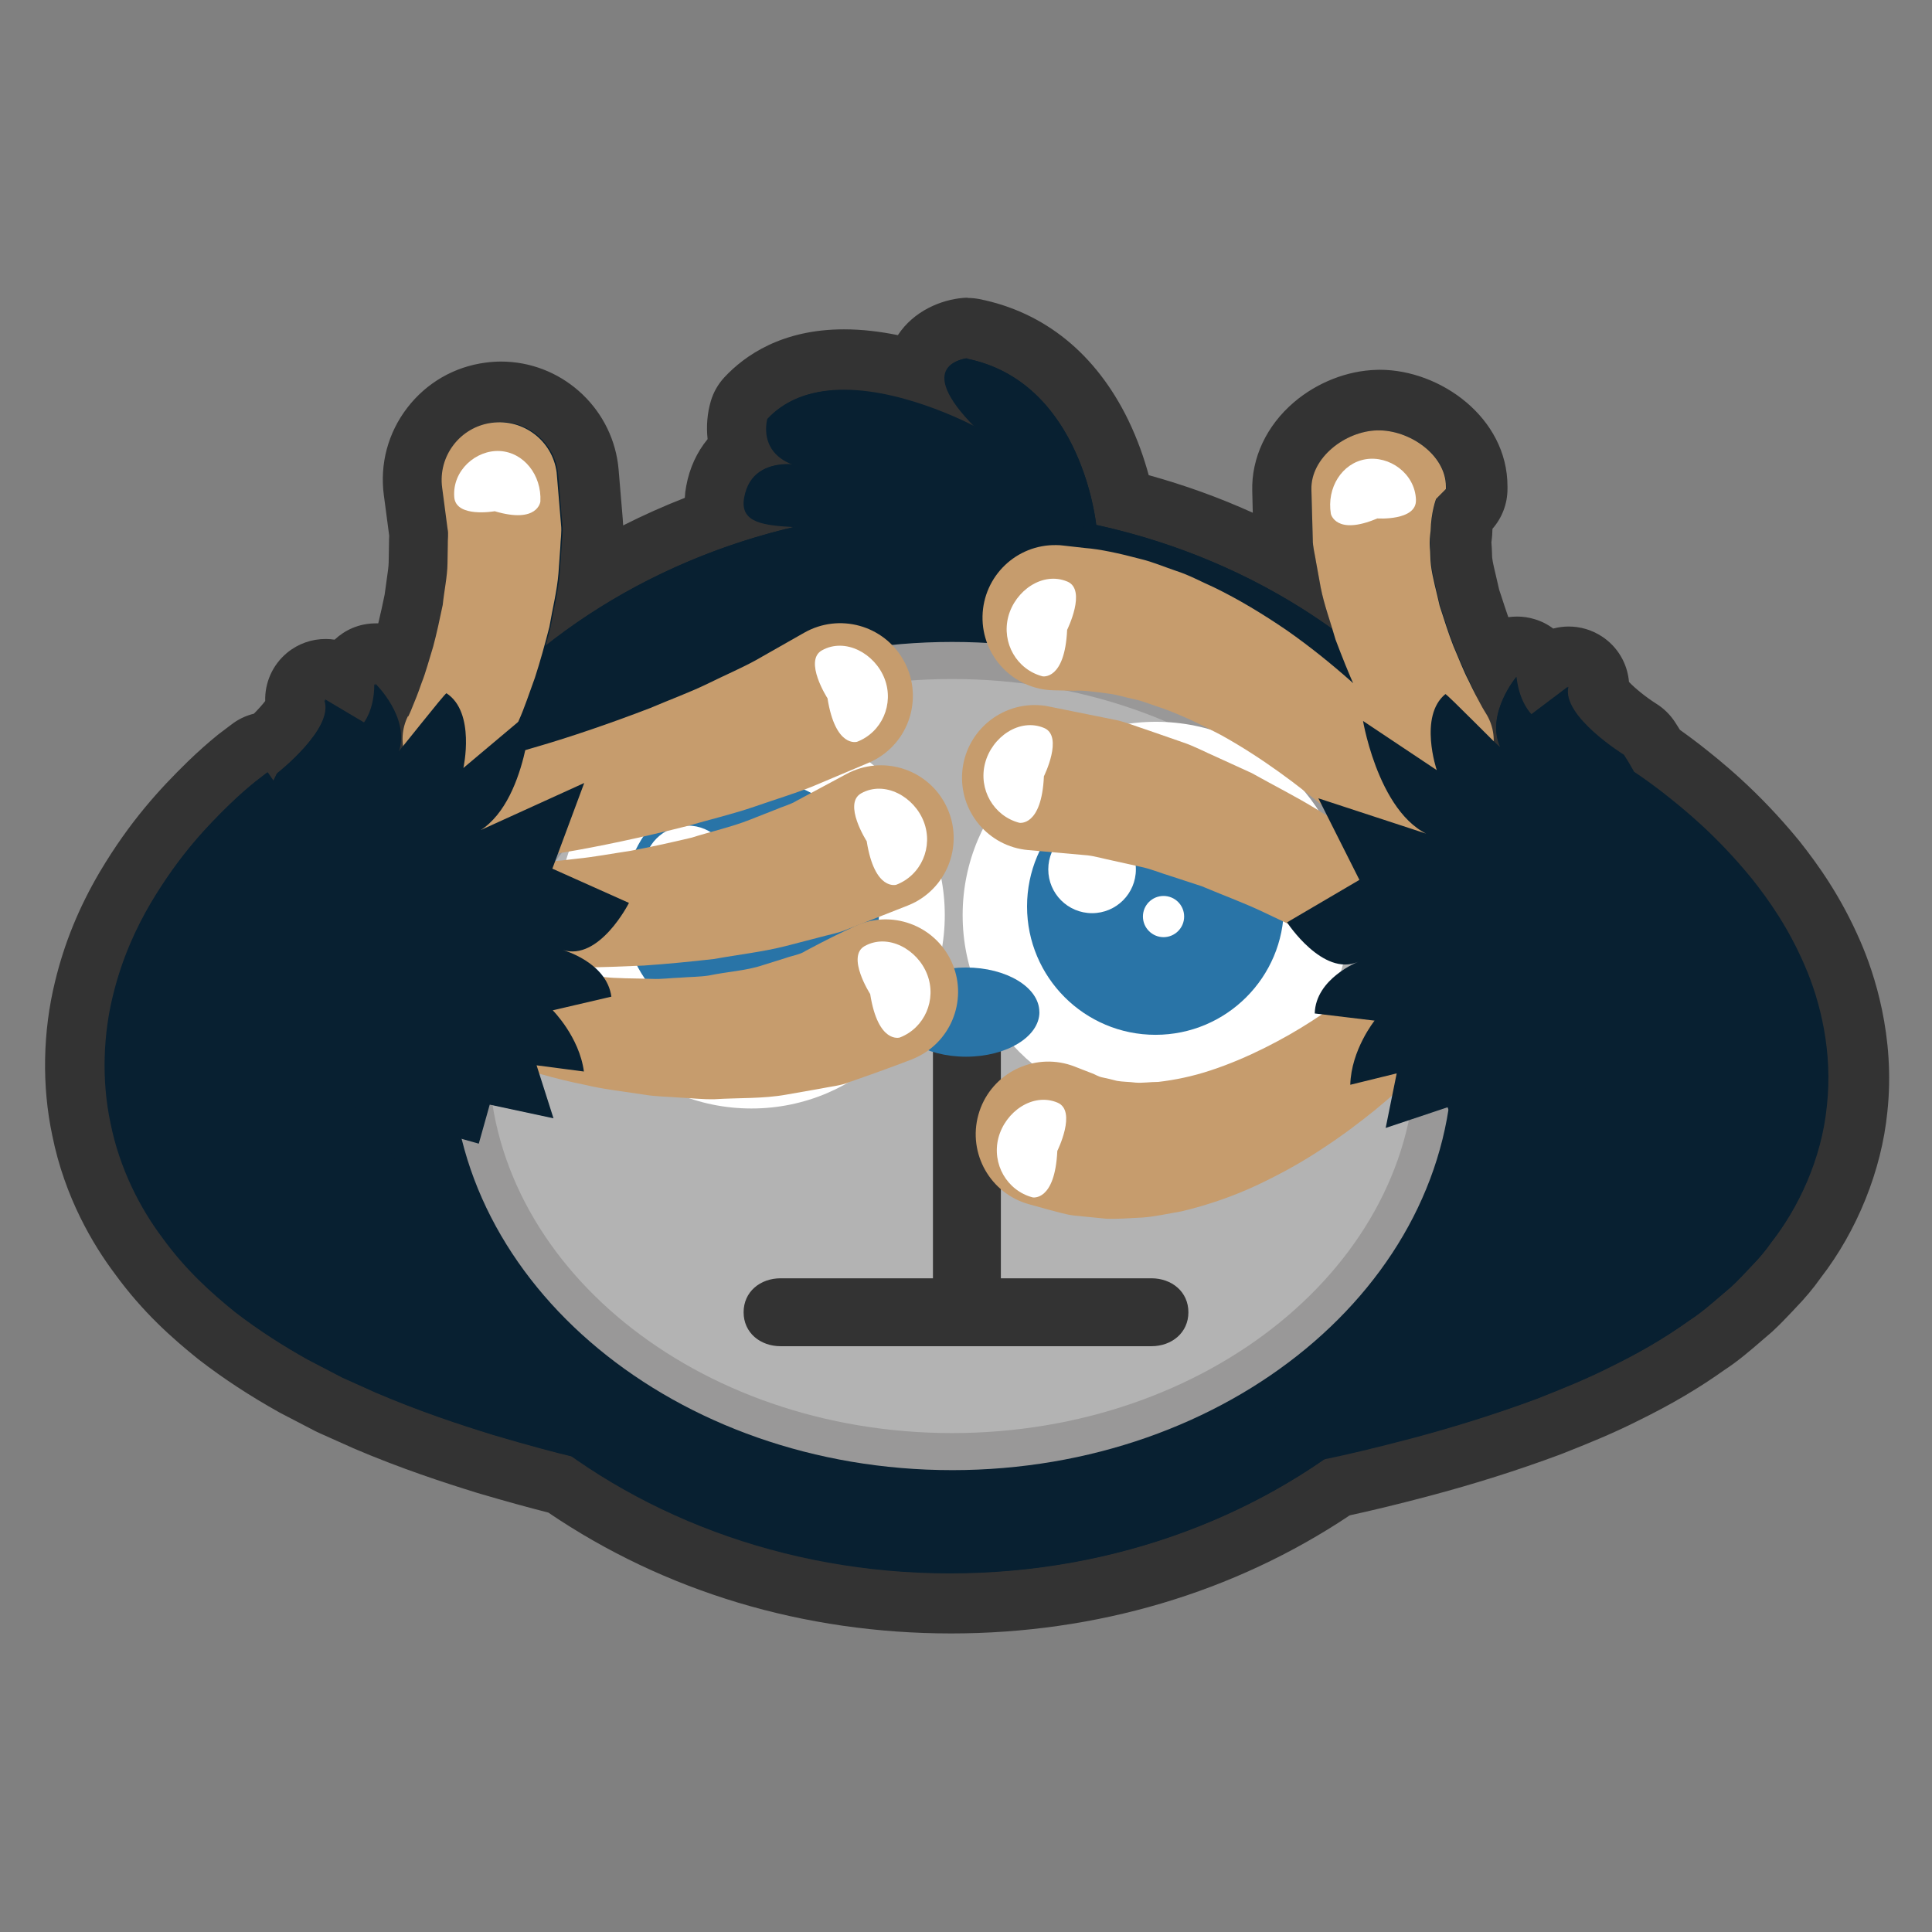 <svg xmlns="http://www.w3.org/2000/svg" width="256" height="256" viewBox="0 0 256 256"><rect x="0" y="0" width="256" height="256" fill="#808080" stroke="none"/><path fill="#082031" d="M125.875 212.482c-18.947 0-36.81-5.438-51.715-15.735-2.574-.63-5.975-1.563-9.905-2.718-4.23-1.3-9.833-3.12-16.055-5.78l-4.497-2.01c-.074-.03-.146-.07-.218-.11-1.516-.79-4.682-2.44-4.718-2.46-3.728-2.09-7.032-4.25-10.1-6.62-3.25-2.62-6.963-5.88-10.405-10.63-3.69-4.89-6.4-10.86-7.58-16.75-1.273-5.94-1.152-12.59.353-18.68 1.125-4.65 2.908-9.02 5.448-13.35 4.327-7.28 8.678-11.54 11.016-13.83 1.31-1.27 2.56-2.37 3.72-3.31l1.67-1.3c.68-.53 1.52-.82 2.37-.83 1.87-1.69 3.52-3.69 3.78-4.64-.4-1.5.11-3.12 1.32-4.12.73-.61 1.63-.92 2.54-.92.7 0 1.41.18 2.04.56l.74.44c.29-1.22 1.14-2.25 2.32-2.75.5-.22 1.03-.32 1.56-.32 1.02 0 2.02.39 2.78 1.12l.16.16c.19-.58.38-1.22.57-1.88.14-.49.29-.99.45-1.49.42-1.58.8-3.34 1.16-5.05.07-.69.17-1.38.27-2.07.15-1.04.3-2.03.31-2.82l.04-2.38c-.01-.35 0-.71.02-1.06.01-.12.02-.24.02-.36-.02-.08-.03-.15-.04-.23l-.72-5.47c-.41-3.09.41-6.15 2.3-8.62s4.64-4.06 7.73-4.46c.5-.07 1.02-.1 1.53-.1 5.81 0 10.78 4.35 11.54 10.12l.06.55.54 6.49c.11 1.02.04 1.91-.02 2.69-.03.29-.05.59-.06.9 0 .05-.25 3.56-.25 3.56-.01.14-.03.28-.04.43 5.26-3.22 10.93-5.91 16.87-8-.29-.94-.41-2.1-.16-3.5.44-2.42 1.57-4.35 3.24-5.66-.58-1.87-.5-3.78-.07-5.21.18-.59.49-1.13.91-1.58 3.14-3.36 7.48-5.07 12.9-5.07 3.27 0 6.59.64 9.54 1.49.06-.43.17-.85.33-1.27 1.07-2.94 4.02-4.2 6.22-4.39.11-.01.22-.02.33-.02.26 0 .52.03.78.08 12.64 2.53 18.22 14.37 19.92 22.68 7.58 1.9 14.89 4.77 21.61 8.47-.03-.19-.07-.37-.1-.55-.15-.78-.33-1.66-.33-2.69l-.17-6.52c-.09-3.15 1.42-6.29 4.13-8.61 2.39-2.04 5.48-3.26 8.47-3.34h.32c6.1 0 12.91 4.7 12.91 11.45v.33c0 1.05-.42 2.06-1.16 2.81l-.59.59c-.11.51-.25 1.28-.27 2.22l-.03.42c-.05.37-.12.89-.1 1.24.06.52.07.99.08 1.42.01.28.01.57.05.87.11.92.37 1.98.64 3.11.13.57.27 1.14.4 1.72l.32.98c.45 1.38.87 2.69 1.34 3.89.23.53.45 1.06.67 1.58.24.57.47 1.13.69 1.63l.13-.16c.77-.93 1.9-1.45 3.08-1.45.38 0 .77.06 1.15.17 1.23.37 2.19 1.3 2.61 2.48l.68-.52c.71-.54 1.56-.81 2.41-.81.76 0 1.52.22 2.19.65 1.31.86 2 2.41 1.76 3.94.44 1.1 3.07 3.51 5.5 5.02.5.31.93.73 1.26 1.23.33.51.65 1.04.99 1.63.98.67 2.03 1.44 3.16 2.31 3.56 2.8 7.71 6.24 12.49 12.07 2.27 2.87 5.14 6.82 7.57 12.43 1.65 3.79 4.28 11.52 3.26 20.68-.69 6.95-3.62 14.23-8.07 19.95-.89 1.26-1.88 2.44-3.01 3.59l-.37.39c-.81.86-1.64 1.74-2.51 2.54-.04.04-.9.77-1.29 1.1-1.48 1.27-3.02 2.6-4.59 3.61-3.32 2.37-6.8 4.42-10.93 6.44-3.37 1.7-6.58 2.98-9.68 4.21l-.31.12c-5.6 2.08-11.17 3.84-17.12 5.42-4.18 1.1-8.04 2.04-11 2.65-14.81 10.09-32.51 15.41-51.24 15.41z"/><path fill="#333" d="M128.072 47.518c14.834 2.967 17.05 20.845 17.183 22.038C156.9 72.1 167.54 76.876 176.55 83.35c-.573-1.854-1.185-3.666-1.54-5.507-.21-1.16-.418-2.282-.61-3.346-.153-1.077-.45-2.035-.44-3.038-.105-3.95-.172-6.58-.172-6.58-.115-4.22 4.486-7.74 8.707-7.85.07-.01.144-.01.216-.01 4.18 0 8.91 3.29 8.91 7.44v.33l-1.29 1.3s-.66 1.69-.71 4.23c-.08.62-.17 1.38-.1 2.14.1.77.04 1.58.15 2.42.22 1.69.76 3.52 1.15 5.36.6 1.82 1.17 3.66 1.83 5.36.74 1.68 1.34 3.29 2.03 4.59.65 1.36 1.04 2.37 1.42 3.04.34.65.56 1.21.56 1.21 1 1.17 1.24 2.48 1.22 3.77.48.47.87.78.9.78h.04c-2-4.36 2.12-9.31 2.12-9.31.38 3.48 2.02 4.98 2.02 4.98l4.86-3.66c-.92 3.89 7.36 9.01 7.36 9.01.49.75.93 1.5 1.35 2.26.03.02.05.03.08.05.94.63 2.16 1.49 3.67 2.65 2.99 2.35 7.11 5.68 11.83 11.43 2.33 2.94 4.86 6.54 7 11.48 2.12 4.85 3.75 11.54 2.96 18.66-.7 7.14-3.86 13.6-7.3 18-.86 1.24-1.75 2.27-2.65 3.18-.88.94-1.81 1.95-2.72 2.78-1.77 1.49-3.67 3.24-5.42 4.36-3.59 2.57-7.08 4.52-10.44 6.16-3.37 1.71-6.59 2.98-9.71 4.22-6.18 2.29-11.85 3.99-16.66 5.26-4.8 1.27-8.78 2.2-11.55 2.76l-.02.01c-13.65 9.48-30.88 15.16-49.63 15.16-18.93 0-36.33-5.79-50.04-15.45-2.57-.61-6.15-1.58-10.44-2.84-4.51-1.39-9.81-3.14-15.61-5.62l-4.44-1.99c-1.52-.8-3.06-1.6-4.61-2.4-3.12-1.75-6.35-3.78-9.61-6.29-3.25-2.63-6.57-5.63-9.6-9.82-3.01-3.99-5.71-9.28-6.89-15.19-1.26-5.86-.92-11.96.31-16.93 1.22-5.02 3.13-9.06 5.02-12.28 3.85-6.47 7.62-10.3 10.37-12.99 1.39-1.33 2.54-2.33 3.45-3.06l1.6-1.24.78 1.14c.16-.35.32-.69.49-1.04 0 0 7.67-6 6.32-9.77l5.22 3.1s1.46-1.67 1.45-5.17c0 0 4.62 4.46 3.11 9.01v.01c.03 0 .31-.34.74-.86-.16-1.29.04-2.63.66-3.88-.01 0 .29-.59.55-1.27.3-.71.73-1.78 1.22-3.2.55-1.36.98-3.03 1.52-4.78.48-1.76.88-3.66 1.27-5.53.19-1.87.61-3.76.63-5.46.02-.85.03-1.67.05-2.44-.03-.77.12-1.54-.03-2.15l-.55-4.2-.16-1.27c-.56-4.19 2.39-8.04 6.58-8.59.34-.05.68-.07 1.01-.07 3.78 0 7.07 2.8 7.58 6.65.01.12.03.25.04.37l.55 6.55c.12.99-.07 1.98-.1 3.07-.08 1.08-.15 2.22-.24 3.39-.19 2.35-.79 4.68-1.2 7.09-.22.87-.45 1.73-.69 2.58 9.31-7.4 20.6-12.9 33.09-15.82-4.04-.23-7.22-.56-6.61-3.92.64-3.54 3.31-4.38 5.7-4.38.26 0 .52.01.77.03-4.69-1.75-3.39-6.08-3.39-6.08 2.63-2.82 6.24-3.8 9.99-3.8 8.48 0 17.65 5.02 17.65 5.02-8.6-8.6-1.23-9.21-1.23-9.21m0-8c-.23 0-.45.01-.67.03-2.83.24-6.49 1.69-8.61 4.93-2.3-.47-4.71-.77-7.14-.77-8.2 0-13.13 3.45-15.83 6.34-.84.9-1.46 1.98-1.81 3.16-.47 1.58-.62 3.31-.43 5.05-1.41 1.71-2.4 3.82-2.84 6.25-.1.51-.16 1.03-.18 1.53-2.79 1.09-5.52 2.31-8.17 3.65-.01-.3-.03-.61-.06-.93l-.54-6.44c-.02-.21-.04-.46-.07-.66l-.01-.08c-1.02-7.75-7.69-13.6-15.5-13.6-.68 0-1.37.05-2.05.14-4.14.54-7.83 2.67-10.38 5.99-2.55 3.32-3.65 7.44-3.1 11.58l.17 1.27.54 4.1c-.02.31-.03.73-.03 1.2l-.02 1.18-.02 1.11c0 .57-.14 1.47-.26 2.33-.09.62-.19 1.3-.28 2.01-.28 1.34-.55 2.6-.84 3.78h-.32c-1.06 0-2.12.2-3.13.63-.88.38-1.66.9-2.33 1.53-.4-.06-.8-.09-1.2-.09-1.82 0-3.62.61-5.09 1.82-1.94 1.6-2.98 3.98-2.91 6.4-.36.47-.9 1.08-1.5 1.68-1.07.26-2.08.74-2.97 1.43L29 97.26l-.138.11c-1.25 1.01-2.58 2.19-3.94 3.5l-.06.06c-3.67 3.59-7.62 7.84-11.65 14.62-2.763 4.7-4.69 9.43-5.913 14.49-1.63 6.61-1.77 13.87-.37 20.43 1.66 8.23 5.42 14.5 8.3 18.33 3.7 5.1 7.64 8.56 11.02 11.28.04.04.09.07.14.11 3.23 2.49 6.69 4.76 10.59 6.94l.22.12c1.55.8 3.09 1.6 4.6 2.39.15.07.29.15.44.21l2.3 1.03 2.13.95.12.06c6.39 2.73 12.13 4.59 16.4 5.91l.09.03c3.63 1.07 6.83 1.95 9.37 2.59 15.45 10.49 33.87 16.02 53.38 16.02 19.25 0 37.48-5.4 52.82-15.65 2.91-.63 6.55-1.51 10.43-2.54 6.08-1.61 11.77-3.41 17.4-5.5.06-.02.12-.04.18-.07l.31-.12c3.17-1.26 6.44-2.56 10-4.36 4.28-2.1 7.9-4.23 11.37-6.7 1.77-1.153 3.45-2.602 4.94-3.89.38-.33.76-.66 1.13-.97l.24-.21c.98-.9 1.91-1.89 2.73-2.75l.37-.4c1.23-1.27 2.32-2.563 3.3-3.953 4.85-6.27 8.06-14.25 8.83-21.94 1.1-10.06-1.77-18.53-3.58-22.68-2.61-6.02-5.68-10.24-8.06-13.25l-.09-.11c-5.46-6.65-10.4-10.55-13.06-12.64l-.1-.08c-.91-.7-1.78-1.34-2.59-1.92-.21-.35-.42-.68-.64-1.01-.65-1-1.51-1.84-2.52-2.47-1.29-.81-2.8-2.03-3.59-2.87-.2-2.41-1.49-4.66-3.6-6.03-1.33-.87-2.86-1.31-4.38-1.31-.69 0-1.39.09-2.06.27-.73-.55-1.57-.98-2.49-1.25-.76-.23-1.53-.34-2.3-.34-.39 0-.78.03-1.16.08-.31-.88-.62-1.83-.94-2.82l-.27-.81c-.12-.54-.24-1.07-.37-1.6-.24-1.02-.48-1.98-.56-2.66-.01-.09-.02-.33-.02-.51-.01-.4-.03-.92-.08-1.51.01-.15.04-.41.06-.53.03-.28.06-.56.06-.85 0-.15.01-.29.02-.42 1.28-1.46 1.99-3.33 1.99-5.28v-.34c0-9.11-8.91-15.45-16.91-15.45-.15 0-.29 0-.43.01-3.88.1-7.88 1.67-10.95 4.29-3.64 3.102-5.65 7.39-5.53 11.77l.07 2.872c-4.42-2-9.02-3.66-13.79-4.98-.58-2.15-1.45-4.7-2.71-7.3-4.26-8.76-11.08-14.3-19.73-16.03-.52-.1-1.04-.15-1.57-.15z"/><path fill="#C69C6D" d="M218.96 135.59c0 17.4-15.388 27.11-29.306 28.578-17.303 1.822-13.188-14.105-13.188-31.506 0-17.394 5.316-31.5 22.707-31.5 17.4 0 19.788 17.037 19.788 34.428z"/><path fill="#A67C52" d="M176.428 126.747c2.865-3.88 5.768-7.525 9.04-11.042 1.667-1.727 3.403-3.42 5.464-4.884 2.063-1.36 4.514-2.87 7.768-2.63.785.07 1.588.3 2.316.56.488.17 1.21.46 1.826.78 1.22.63 2.39 1.43 3.426 2.4 2.115 1.92 3.588 4.51 4.45 7.19 1.67 5.42 1.382 11.01.202 16.44l-.086.39c-.676 3.11-3.742 5.07-6.842 4.4-3.102-.67-5.068-3.73-4.39-6.84.175-.83.544-1.6 1.022-2.24 2.318-3.07 3.828-7.01 3.55-10.7-.118-1.83-.687-3.57-1.753-5.03-.54-.72-1.2-1.36-1.97-1.92-.37-.27-.68-.49-1.25-.79-.34-.18-.64-.3-1.01-.37-1.42-.29-3.43.36-5.18 1.5-1.77 1.14-3.46 2.59-4.99 4.21-3.07 3.22-5.73 7.01-7.84 10.93l-.01.04c-.57 1.08-1.91 1.48-2.98.9-1.07-.57-1.48-1.9-.9-2.98.06-.1.12-.19.18-.27z"/><path fill="#C69C6D" d="M30.932 135.59c0 17.4 15.385 27.11 29.305 28.578 17.3 1.822 13.186-14.105 13.186-31.506 0-17.394-5.314-31.5-22.705-31.5-17.396 0-19.786 17.037-19.786 34.428z"/><path fill="#A67C52" d="M73.46 126.747c-2.862-3.88-5.767-7.525-9.036-11.042-1.67-1.727-3.406-3.42-5.467-4.884-2.063-1.36-4.514-2.87-7.766-2.63-.78.07-1.59.3-2.31.56-.49.17-1.21.46-1.83.78-1.22.63-2.39 1.43-3.42 2.4-2.11 1.92-3.59 4.51-4.45 7.19-1.66 5.42-1.38 11.01-.2 16.44l.09.39c.68 3.11 3.74 5.07 6.84 4.4 3.11-.67 5.07-3.73 4.4-6.84-.17-.83-.54-1.6-1.02-2.24-2.32-3.07-3.83-7.01-3.55-10.7.12-1.83.69-3.57 1.76-5.03.55-.72 1.21-1.36 1.98-1.92.37-.27.69-.49 1.26-.79.34-.18.65-.3 1.02-.37 1.43-.29 3.44.36 5.18 1.5 1.78 1.14 3.46 2.59 5 4.21 3.07 3.22 5.74 7.01 7.84 10.93l.02.04c.57 1.08 1.91 1.48 2.98.9 1.08-.57 1.48-1.9.91-2.98-.05-.1-.12-.19-.18-.27z"/><path fill="#082031" d="M206.04 137.97c0 38.948-35.888 70.513-80.165 70.513-44.27 0-80.162-31.564-80.162-70.512 0-38.93 35.893-70.5 80.162-70.5 44.277 0 80.166 31.57 80.166 70.5zm-60.778-68.348s-1.842-19.034-17.19-22.104c0 0-7.368.617 1.23 9.21 0 0-19.033-10.437-27.627-1.226 0 0-1.844 6.14 6.752 6.75 0 0-8.596-3.067-9.822 3.682-1.23 6.754 12.89 1.23 18.418 7.37"/><path fill="#082031" d="M214.916 101.343s.56.36 1.617 1.03c.943.63 2.156 1.492 3.672 2.648 2.992 2.36 7.113 5.69 11.824 11.44 2.33 2.95 4.85 6.54 6.99 11.49 2.11 4.85 3.74 11.54 2.96 18.66-.7 7.15-3.86 13.61-7.3 18.01-.87 1.24-1.76 2.27-2.65 3.18-.89.94-1.82 1.95-2.73 2.78-1.77 1.49-3.67 3.24-5.42 4.36-3.6 2.58-7.08 4.52-10.44 6.16-3.37 1.71-6.6 2.98-9.71 4.22-6.19 2.3-11.86 3.99-16.66 5.27-4.81 1.27-8.79 2.21-11.56 2.77l-4.37.95-8.43-31.54 3.74-1.34c2.41-.83 5.75-2.1 9.67-3.7 3.91-1.6 8.3-3.61 12.64-5.91 2.08-1.19 4.25-2.39 6.1-3.7 1.91-1.27 3.6-2.62 4.82-3.84.78-.62.96-1.15 1.49-1.66.17-.24.19-.42.32-.6.15-.2.21-.35.13-.4.1-.45-.67.32-.98 1.72-.32 1.38-.09 2.5-.21 2.62-.11.18-.54-.27-1.2-.81-1.4-1.14-3.43-2.46-4.81-3.19-.68-.36-1.24-.65-1.52-.76-.21-.1-.13-.03-.12-.01.02.02-.2-.09-.16-.07l22.25-39.7zM60.98 139.983c.057-.034-.2.13-.1.05.09-.07.186-.164.033-.084-.168.06-.568.29-1.057.6-.988.61-2.445 1.78-3.256 2.53-.44.37-.63.54-.71.25-.083-.26-.167-1.07-.483-1.65-.334-.61-.72-.71-.51-.11.047.53.807 1.62 1.81 2.79 1.097 1.19 2.53 2.48 4.157 3.74.863.62 1.72 1.26 2.57 1.87.95.59 1.887 1.19 2.807 1.77 3.79 2.32 7.77 4.32 11.27 5.96 3.56 1.6 6.58 2.92 8.77 3.76 2.17.87 3.41 1.37 3.41 1.37l-9.38 31.27-4.08-1c-2.59-.6-6.33-1.61-10.83-2.94-4.51-1.39-9.81-3.14-15.61-5.62l-4.43-1.99-4.61-2.4c-3.12-1.75-6.35-3.78-9.61-6.29-3.25-2.63-6.57-5.63-9.6-9.81-3.01-3.99-5.71-9.28-6.89-15.19-1.26-5.86-.92-11.96.31-16.93 1.22-5.03 3.13-9.07 5.02-12.28 3.85-6.48 7.62-10.31 10.37-13 1.39-1.34 2.54-2.33 3.45-3.06l1.6-1.24L61 139.96z"/><path fill="#B3B3B3" d="M190.025 139.938c0 28.94-28.594 52.406-63.87 52.406-35.267 0-63.86-23.467-63.86-52.406 0-28.953 28.594-52.423 63.86-52.423 35.277 0 63.87 23.47 63.87 52.423z"/><path fill="#999898" d="M126.156 194.8c-36.566 0-66.318-24.612-66.318-54.862 0-30.26 29.752-54.878 66.318-54.878 36.574 0 66.328 24.617 66.328 54.878 0 30.25-29.754 54.863-66.328 54.863zm0-104.828c-33.86 0-61.406 22.413-61.406 49.965 0 27.543 27.547 49.953 61.406 49.953 33.863 0 61.416-22.41 61.416-49.953 0-27.552-27.552-49.965-61.416-49.965z"/><path fill="#333" d="M128.12 177.674c-2.718 0-4.5-2.197-4.5-4.914v-34.38c0-2.712 1.782-4.91 4.5-4.91 2.714 0 4.5 2.198 4.5 4.91v34.38c0 2.717-1.786 4.914-4.5 4.914zm24.44.706h-49.116c-2.715 0-4.912-1.786-4.912-4.5s2.197-4.5 4.912-4.5h49.115c2.71 0 4.91 1.788 4.91 4.5s-2.2 4.5-4.91 4.5z"/><path fill="#fff" d="M178.79 121.257c0 14.15-11.47 25.624-25.618 25.624-14.15 0-25.617-11.47-25.617-25.62s11.467-25.62 25.617-25.62c14.148 0 25.617 11.47 25.617 25.62zm-53.602 0c0 14.15-11.467 25.624-25.615 25.624s-25.617-11.47-25.617-25.62 11.47-25.62 25.617-25.62 25.615 11.47 25.615 25.62z"/><path fill="#2974A7" d="M116.523 120.108c0 9.39-7.617 17.01-17.016 17.01-9.395 0-17.01-7.62-17.01-17.01 0-9.398 7.615-17.02 17.01-17.02 9.4 0 17.016 7.62 17.016 17.02z"/><circle fill="#fff" cx="91.105" cy="115.196" r="5.803"/><path fill="#fff" d="M103.303 121.457c0 1.5-1.227 2.722-2.73 2.722-1.505 0-2.73-1.23-2.73-2.73 0-1.52 1.226-2.73 2.73-2.73 1.503 0 2.73 1.21 2.73 2.72z"/><path fill="#2974A7" d="M170.123 120.108c0 9.39-7.62 17.01-17.014 17.01-9.4 0-17.02-7.62-17.02-17.01 0-9.398 7.61-17.02 17.01-17.02 9.39 0 17.01 7.62 17.01 17.02z"/><circle fill="#fff" cx="144.706" cy="115.196" r="5.804"/><path fill="#fff" d="M156.904 121.457c0 1.5-1.23 2.722-2.73 2.722s-2.73-1.23-2.73-2.73c0-1.52 1.228-2.73 2.73-2.73s2.73 1.21 2.73 2.72z"/><path fill="#2974A7" d="M137.728 134.115c0 3.262-4.355 5.904-9.73 5.904-5.364 0-9.726-2.65-9.726-5.91s4.36-5.91 9.727-5.91c5.37 0 9.72 2.64 9.72 5.9z"/><path fill="#C69C6D" d="M185.443 101.786s-.314-.488-.86-1.326c-.6-.948-1.4-2.276-2.224-3.805-.91-1.53-1.76-3.413-2.74-5.402-.92-2.026-1.8-4.254-2.65-6.495-.67-2.353-1.52-4.608-1.97-6.915-.21-1.16-.42-2.282-.61-3.346-.16-1.077-.45-2.035-.44-3.038-.11-3.95-.18-6.58-.18-6.58-.12-4.22 4.48-7.74 8.7-7.85 4.23-.12 9.12 3.22 9.12 7.44v.33l-1.3 1.31s-.66 1.69-.72 4.23c-.08.62-.17 1.38-.11 2.14.09.77.04 1.58.15 2.42.21 1.69.75 3.52 1.15 5.36.59 1.82 1.16 3.66 1.83 5.36.73 1.68 1.33 3.29 2.02 4.59.64 1.36 1.17 2.37 1.55 3.05.35.67.72 1.24.69 1.2 2.03 3.15 1.12 7.35-2.03 9.38-3.15 2.03-7.35 1.12-9.38-2.03l-.04-.05zm-3.968 10.777s-.533-.53-1.457-1.457c-.955-.95-2.418-2.297-4.203-3.85-3.596-3.082-8.666-6.895-13.986-9.84-2.68-1.427-5.37-2.707-7.91-3.607-1.28-.39-2.49-.94-3.65-1.16-1.16-.24-2.24-.6-3.23-.72-1.99-.28-3.61-.48-4.71-.4-1.1-.03-1.73-.04-1.73-.04l-.98-.02c-5.32-.11-9.53-4.51-9.43-9.81.11-5.32 4.5-9.54 9.81-9.43.29 0 .61.02.89.06l2.92.33c1.88.14 4.44.68 7.44 1.48 1.51.37 3.01 1.01 4.66 1.57 1.66.53 3.21 1.39 4.91 2.14 3.31 1.6 6.58 3.59 9.7 5.72 6.17 4.32 11.51 9.33 15.27 13.28 1.86 2 3.36 3.7 4.39 4.96 1.04 1.29 1.63 2.04 1.63 2.04 2.34 2.91 1.88 7.18-1.04 9.53-2.72 2.18-6.62 1.92-9.04-.49l-.32-.33z"/><path fill="#fff" d="M141.424 77.06c-3.252-1.37-6.91 1.188-7.824 4.657-.902 3.467 1.125 7.004 4.543 7.9 0 0 2.947.567 3.258-6.16 0 0 2.63-5.3.03-6.396zm46.2-10.83c-.13-3.53-3.56-5.895-6.677-5.376-3.12.522-5.174 3.76-4.6 7.24 0 0 .66 2.932 6.152.603 0 0 5.23.348 5.12-2.466z"/><path fill="#C69C6D" d="M180.668 127.83l-1.807-1.08c-1.09-.627-2.66-1.524-4.69-2.564-1.97-1.1-4.36-2.183-6.9-3.394-2.53-1.197-5.32-2.212-8.04-3.364-1.38-.458-2.77-.908-4.13-1.35-1.36-.407-2.68-.974-3.98-1.227-1.28-.28-2.52-.56-3.7-.82-1.17-.24-2.28-.57-3.28-.69-3.92-.35-6.52-.58-6.52-.58l-1.37-.12c-5.29-.46-9.21-5.14-8.74-10.44.47-5.29 5.15-9.21 10.44-8.74.36.03.72.08 1.06.16 0 0 3.63.73 9.08 1.83 1.33.33 2.64.86 4.09 1.33 1.43.49 2.93 1.02 4.49 1.56 1.57.52 3.01 1.31 4.56 1.98l4.64 2.12c2.94 1.65 5.95 3.16 8.61 4.8 2.65 1.65 5.15 3.14 7.18 4.58 2.05 1.37 3.79 2.63 5 3.52l1.79 1.36c2.99 2.27 3.58 6.53 1.32 9.52-2.11 2.78-5.95 3.49-8.88 1.74l-.18-.1z"/><path fill="#fff" d="M138.348 96.46c-3.256-1.367-6.914 1.195-7.82 4.66-.908 3.466 1.123 7.005 4.537 7.903 0 0 2.95.562 3.26-6.164 0 0 2.628-5.3.023-6.4z"/><path fill="#C69C6D" d="M188.47 141.416s-.618.604-1.704 1.66c-1.064 1.02-2.605 2.383-4.518 3.967-1.93 1.555-4.23 3.328-6.873 5.053-2.61 1.754-5.598 3.432-8.773 4.924-3.176 1.494-6.623 2.68-10.06 3.492-1.77.297-3.448.693-5.136.816-1.707.082-3.314.22-4.834.158-1.54-.154-2.955-.29-4.203-.414-1.25-.143-2.33-.527-3.23-.73l-2.8-.776c-5.12-1.42-8.12-6.725-6.7-11.846 1.42-5.125 6.72-8.12 11.84-6.703.31.09.61.186.9.3l1.14.446 1.18.455c.38.127.8.432 1.37.545.57.117 1.22.266 1.93.457.74.135 1.6.12 2.49.234.9.068 1.94-.092 2.99-.094 2.14-.25 4.54-.727 6.97-1.54 4.87-1.595 9.76-4.2 13.23-6.437 1.74-1.123 3.17-2.115 4.11-2.826.9-.69 1.42-1.092 1.42-1.092l.37-.285c2.97-2.28 7.23-1.71 9.5 1.26 2.1 2.757 1.77 6.617-.65 8.976z"/><path fill="#fff" d="M140.125 146.104c-3.256-1.373-6.916 1.193-7.828 4.662-.9 3.46 1.127 6.998 4.54 7.896 0 0 2.946.566 3.263-6.16 0 0 2.632-5.3.025-6.398z"/><path fill="#082031" d="M202.896 94.71s-1.627-1.503-2.006-4.983c0 0-4.102 4.947-2.096 9.307.115.25-7.145-7.173-7.275-7.062-3.57 2.93-1.14 10.076-1.14 10.076l-9.77-6.518s2.42 14.37 10.61 15.666l-16.53-5.417 5.44 10.81-9.59 5.63s4.75 7.27 9.43 5.22c0 0-5.64 2.21-5.76 6.85l7.93.95s-3.1 3.86-3.22 8.5l6.15-1.51-1.46 7.23 8.2-2.74 2.01 4.98 8.3-3.35 1.86 5.89 6.28-10.2s5.53-3.48 8.06-7.74c2.54-4.26 7.22-19.99-3.26-36.26 0 0-8.28-5.12-7.35-9.02l-4.85 3.66z"/><path fill="#C69C6D" d="M54.098 94.945c-.03.034.283-.568.55-1.276.304-.71.735-1.78 1.224-3.2.547-1.37.98-3.03 1.523-4.78.477-1.77.875-3.66 1.27-5.54.19-1.87.61-3.76.63-5.46.017-.85.026-1.67.042-2.45-.025-.77.12-1.54-.03-2.15l-.552-4.21-.168-1.27c-.557-4.19 2.395-8.04 6.586-8.59 4.188-.55 8.033 2.39 8.586 6.58l.03.36.55 6.55c.12.99-.07 1.98-.1 3.07-.08 1.07-.16 2.21-.24 3.39-.19 2.34-.79 4.68-1.2 7.09-.6 2.32-1.23 4.63-1.92 6.74-.76 2.08-1.4 4.04-2.13 5.66-.65 1.61-1.3 3.02-1.79 4.02-.45.9-.71 1.41-.71 1.41l-.04.07c-1.68 3.35-5.75 4.71-9.11 3.03-3.35-1.68-4.72-5.75-3.04-9.1zm10.442 5.83l1.913-.495c1.154-.304 2.844-.78 4.91-1.4 4.107-1.195 9.53-3.032 14.797-5.062 2.588-1.106 5.254-2.077 7.588-3.214 2.326-1.146 4.572-2.114 6.355-3.096l5.844-3.32.62-.352c4.624-2.627 10.507-1.014 13.134 3.617 2.63 4.624 1.01 10.504-3.61 13.132-.32.183-.69.36-1.02.502 0 0-2.98 1.253-7.44 3.136-2.23.896-4.86 1.687-7.65 2.66-2.79.96-5.8 1.675-8.79 2.537-6 1.526-12 2.785-16.54 3.54-2.24.392-4.17.697-5.55.89l-2.08.276c-3.71.5-7.14-2.11-7.63-5.826-.46-3.45 1.74-6.64 5.03-7.483l.16-.043z"/><path fill="#fff" d="M108.924 86.168c3.086-1.72 7.004.423 8.29 3.77 1.28 3.342-.347 7.082-3.647 8.352 0 0-2.863.88-3.918-5.767-.01 0-3.2-4.978-.73-6.355zM60.19 65.848c-.26-3.522 2.89-6.253 6.046-6.085 3.152.18 5.555 3.166 5.367 6.698 0 0-.334 2.98-6.053 1.28 0 0-5.16.92-5.36-1.88z"/><path fill="#C69C6D" d="M69.518 114.405s.83-.01 1.97-.126c1.163-.08 2.86-.24 4.985-.5 2.102-.2 4.537-.66 7.137-1.05 2.586-.49 5.318-1.09 8.008-1.73 2.62-.82 5.338-1.43 7.668-2.35 1.164-.46 2.287-.9 3.354-1.32 1.033-.45 2.123-.73 2.928-1.23 3.344-1.8 5.574-2.99 5.574-2.99l1.04-.56c4.692-2.51 10.534-.75 13.042 3.94 2.514 4.69.748 10.53-3.94 13.04-.323.17-.696.34-1.028.47 0 0-3.205 1.25-8.01 3.15-1.2.51-2.512.72-3.89 1.11-1.378.36-2.825.74-4.327 1.12-3 .76-6.2 1.11-9.38 1.69-3.18.36-6.35.67-9.31.87-2.97.1-5.71.28-8.08.22-2.34.01-4.37 1.16-5.82 1.08-1.36-.08-2.13 1.08-2.13 1.08h-.09c-3.75 0-6.61-4.62-6.4-8.36.2-3.58 3.15-7.55 6.67-7.61z"/><path fill="#fff" d="M114.12 105.114c3.083-1.72 7.003.422 8.288 3.77 1.28 3.344-.346 7.082-3.645 8.35 0 0-2.865.884-3.92-5.766 0 0-3.195-4.98-.724-6.354z"/><path fill="#C69C6D" d="M73.365 128.638c-.05-.02.805.194 1.828.306 1.035.15 2.568.35 4.564.493 1.94.237 4.242.187 6.666.27 1.22.058 2.457-.124 3.713-.164 1.252-.105 2.547-.09 3.79-.282 2.43-.51 4.987-.64 7.112-1.36 1.064-.33 2.098-.65 3.07-.96.95-.34 1.947-.46 2.646-.95 2.994-1.6 4.97-2.53 4.97-2.53l1.554-.73c4.8-2.25 10.514-.18 12.766 4.62 2.248 4.8.182 10.51-4.617 12.76-.188.09-.402.18-.588.26 0 0-3.29 1.28-8.2 2.98-1.21.52-2.57.61-3.99.91-1.41.25-2.91.51-4.44.78-3.08.56-6.3.41-9.51.61-1.61.04-3.17-.15-4.73-.22-1.54-.12-3.09-.13-4.52-.37-2.9-.44-5.61-.75-7.87-1.3-2.25-.45-4.21-.95-5.61-1.35-1.43-.37-1.94-.59-2-.59-3.64-.93-5.82-4.63-4.89-8.26.93-3.63 4.63-5.81 8.26-4.88z"/><path fill="#fff" d="M114.574 125.358c3.086-1.72 7.002.424 8.29 3.772 1.28 3.338-.347 7.083-3.642 8.348 0 0-2.867.885-3.918-5.762 0 0-3.195-4.98-.73-6.358z"/><path fill="#082031" d="M48.145 95.834s1.455-1.67 1.45-5.172c0 0 4.618 4.462 3.106 9.016-.08.26 6.31-7.915 6.46-7.817 3.88 2.52 2.24 9.9 2.24 9.9l8.99-7.56s-.82 14.55-8.81 16.75l15.83-7.2-4.22 11.35 10.15 4.54s-3.92 7.77-8.8 6.23c0 0 5.84 1.59 6.47 6.19l-7.77 1.81s3.51 3.5 4.13 8.11l-6.27-.82 2.24 7.02-8.45-1.81-1.45 5.17-8.61-2.42-1.21 6.06-7.36-9.44s-5.87-2.84-8.87-6.79c-2.99-3.96-9.36-19.07-.74-36.4 0 0 7.67-6 6.32-9.77l5.22 3.1z"/></svg>